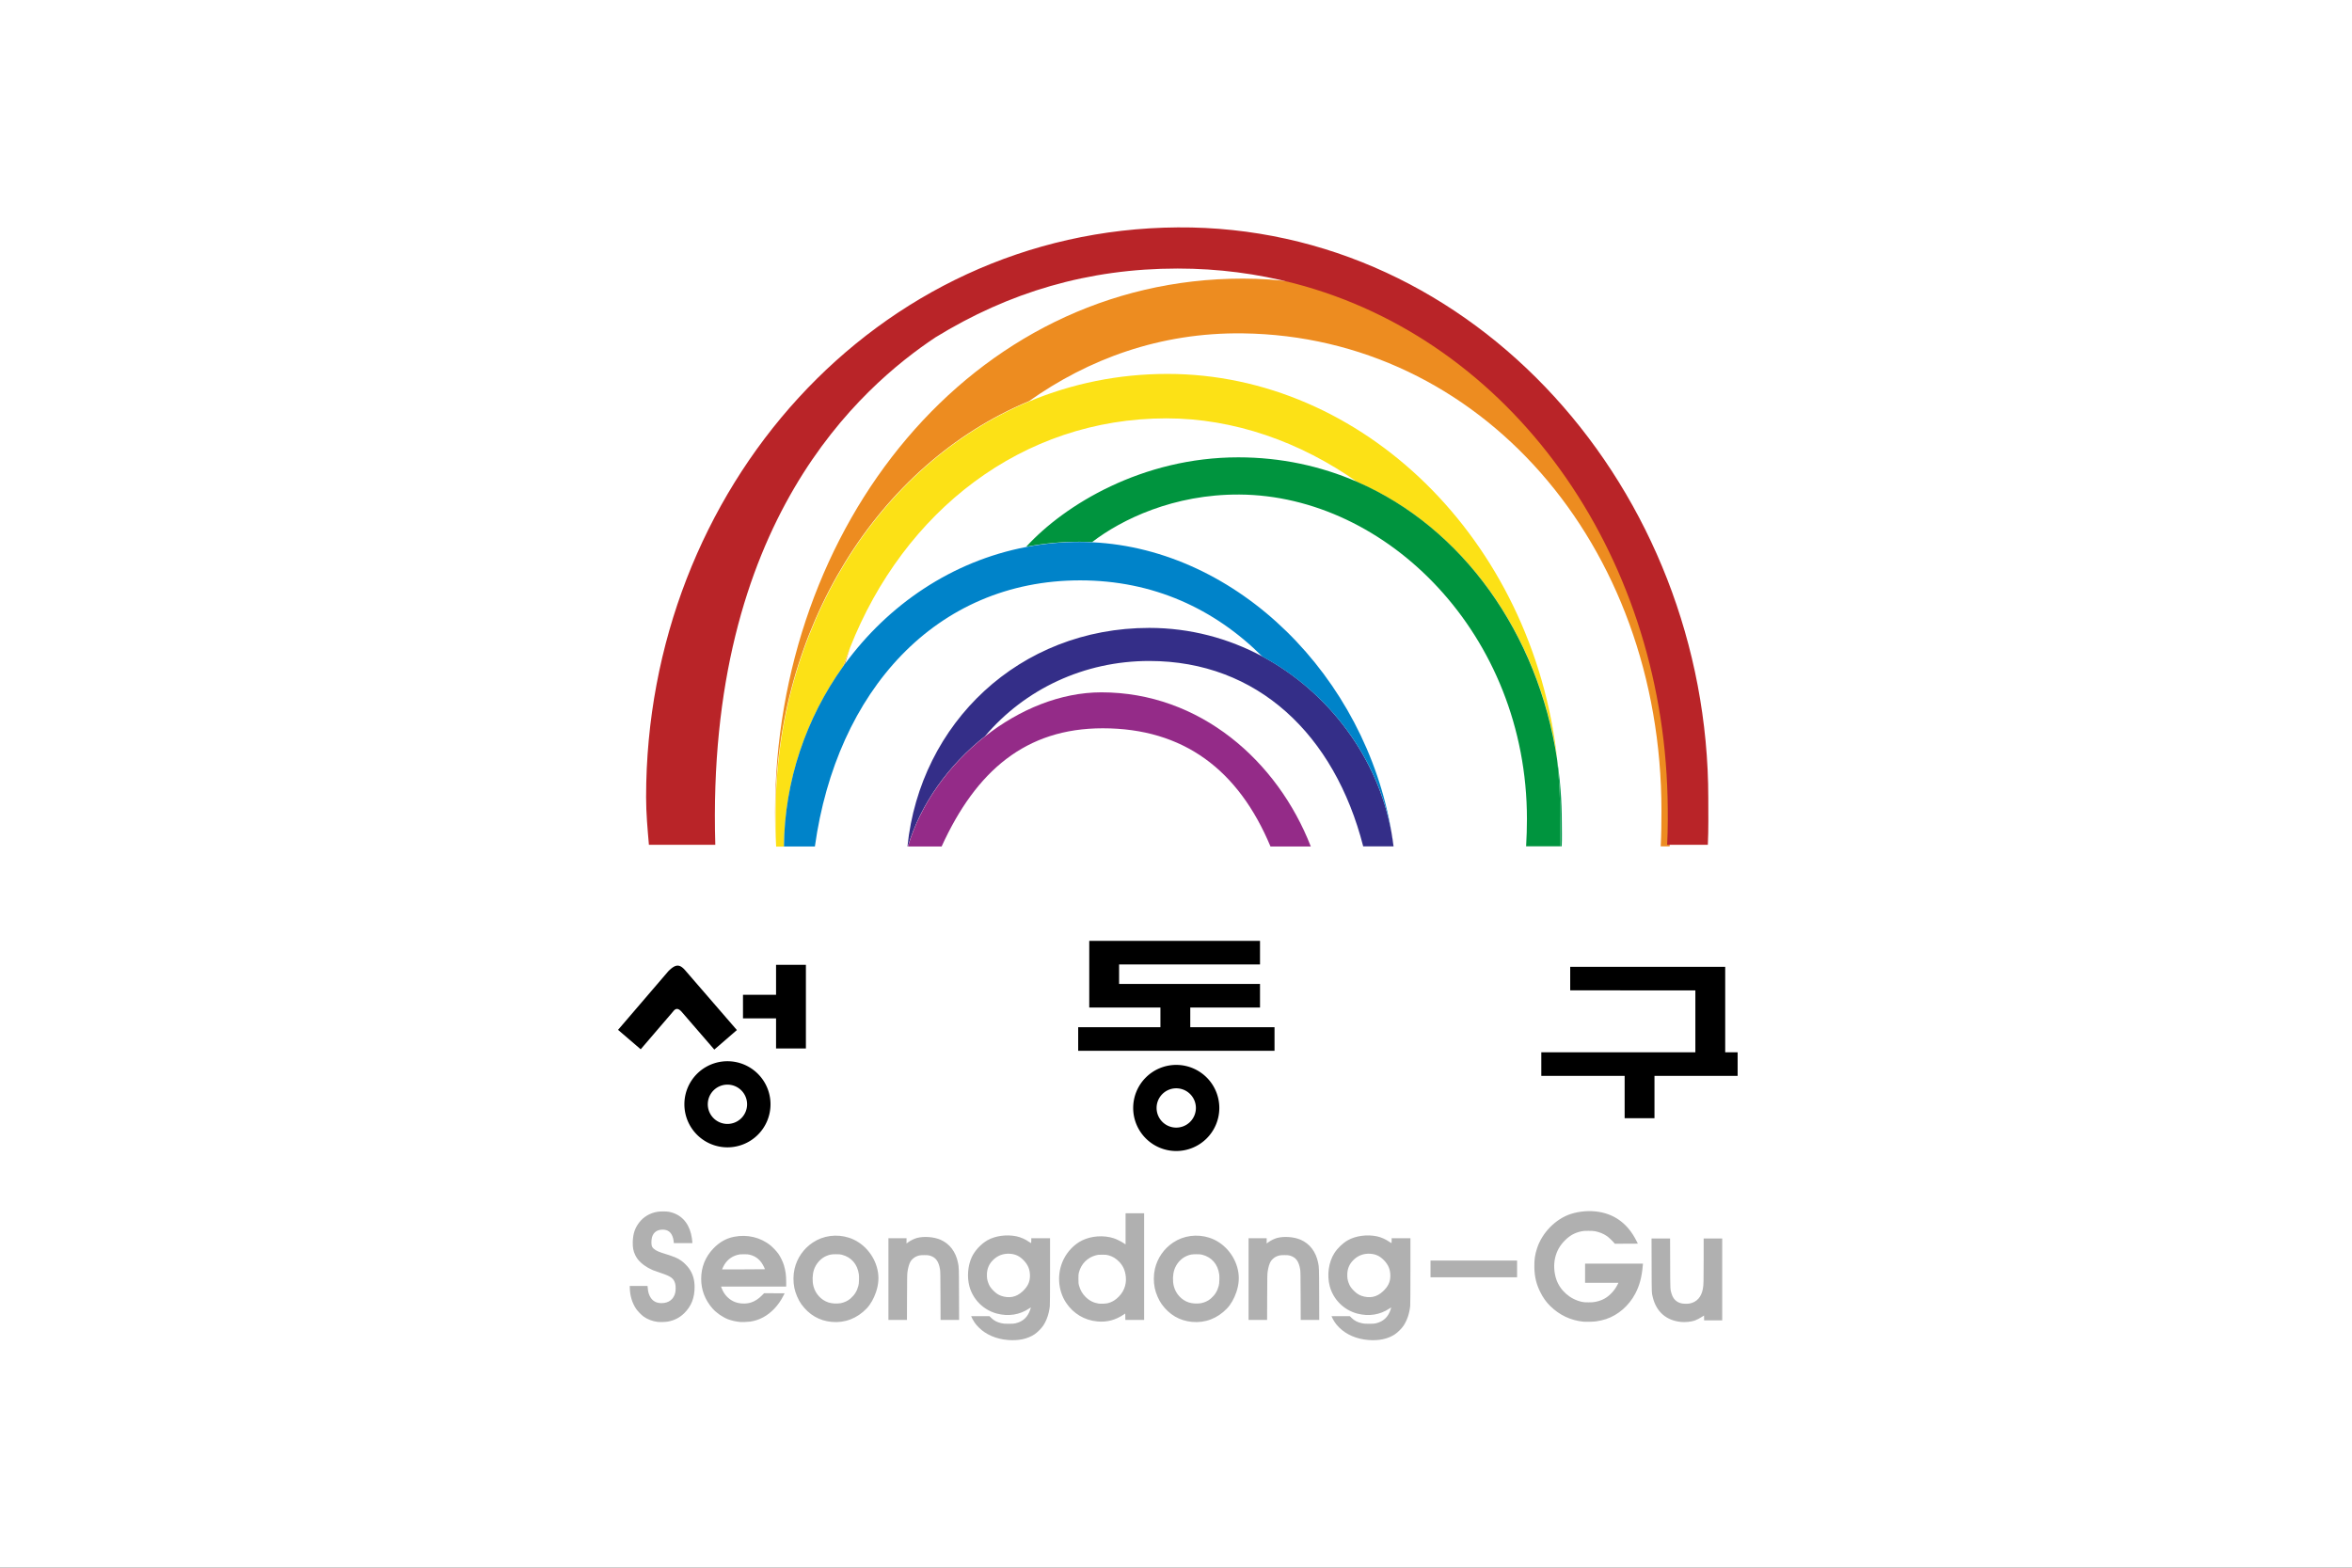<?xml version="1.0" encoding="UTF-8"?>
<svg width="300mm" height="200mm" version="1.1" viewBox="0 0 300 200" xmlns="http://www.w3.org/2000/svg" xmlns:cc="http://creativecommons.org/ns#" xmlns:dc="http://purl.org/dc/elements/1.1/" xmlns:rdf="http://www.w3.org/1999/02/22-rdf-syntax-ns#">
<rect x="0" y="0" width="300" height="200" fill="#333333" stroke="none"/>
<style/>
<defs>
<clipPath>
<path d="M 0,841.89 H 595.276 V 0 H 0 Z"/>
</clipPath>
</defs>
<g transform="translate(-188.32 -26.637)">
<path d="m488.32 226.64h-300v-200h300z" fill="#fff"/>
<g transform="matrix(.353 0 0 .353 278.64 50.009)" fill-rule="evenodd"></g>
<g transform="matrix(.83 0 0 -.83 92.823 475.75)"></g>
<g transform="matrix(.353 0 0 .353 509.31 -283.65)" fill-rule="evenodd"></g>
<g transform="translate(0 -.545)">
<g transform="matrix(.353 0 0 .353 552.61 -136.01)" fill-rule="evenodd">
<g transform="matrix(3.017 0 0 3.017 -1357.4 -1886.3)"></g>
</g>
</g>
<g transform="translate(-.47 .098)">
<g transform="matrix(2.09 0 0 2.09 -817.45 -131.86)">
<g transform="matrix(.353 0 0 -.353 583.38 124.53)">
<path d="m0 0c-1.047 42.691-27.162 79.43-64.801 89.275-2.976 0.409-6.004 0.626-9.072 0.626-47.066 0-80.866-42.96-80.866-92.221 0-2.049 0.021-3.977 0.13-5.961h3e-3c-0.103 1.778-0.11 3.63-0.11 5.425 0 32.222 17.678 60.647 43.87 71.563 10.204 7.227 22.578 11.908 36.973 11.723 40.875-0.527 72.377-36.274 72.377-82.574 0-2.049-0.018-4.116-0.133-6.137h1.553c0.148 2.666 0.139 5.788 0.076 8.281" fill="#ed8c20"/>
</g>
<g transform="matrix(.353 0 0 -.353 532.92 116.47)">
<path d="M 0,0 C 0.102,0.145 0.204,0.284 0.307,0.423 0.582,1.365 0.884,2.314 1.205,3.275 0.782,2.199 0.381,1.107 0,0" fill="#ee942c"/>
</g>
<g transform="matrix(.353 0 0 -.353 552.7 98.613)">
<path d="m0 0c-8.498 0-16.526-1.684-23.879-4.751-26.192-10.916-43.87-39.341-43.87-71.563 0-1.795 6e-3 -3.647 0.11-5.425h1.351c0.09 11.324 3.835 22.209 10.213 31.115 0.381 1.107 0.782 2.199 1.205 3.275 9.325 23.625 29.747 39.665 54.694 39.665 11.612 0 23.102-4.018 33.002-11.017 18.319-7.945 31.279-26.281 34.58-47.919-4.316 38.137-33.734 66.62-67.406 66.62" fill="#fce116"/>
</g>
<g transform="matrix(.353 0 0 -.353 576.77 125.97)">
<path d="m0 0c0 3.712-0.285 7.365-0.828 10.932 0.371-3.284 0.557-6.64 0.543-10.051-4e-3 -1.288 0.055-3.296 0.055-5.069h0.212c0.069 1.417 0.018 2.726 0.018 4.188" fill="#009a4b"/>
</g>
<g transform="matrix(.353 0 0 -.353 576.67 125.66)">
<path d="m0 0c0.014 3.411-0.172 6.768-0.543 10.051-3.301 21.637-16.262 39.973-34.58 47.919-6.27 2.718-13.166 4.225-20.52 4.225-16.605 0-30.047-8.211-36.67-15.463 2.971 0.567 6.042 0.866 9.2 0.866 0.733 0 1.465-0.021 2.196-0.057 5.104 3.922 14.093 8.285 25.452 8.22 25.479-0.148 49.723-24.212 49.723-56.12 0-1.451-0.053-3.218-0.145-4.709h5.942c0 1.772-0.059 3.78-0.055 5.068" fill="#00943e"/>
</g>
<g transform="matrix(.353 0 0 -.353 566.5 127.45)">
<path d="m0 0h4e-3c-0.094 0.781-0.209 1.555-0.348 2.325 0.129-0.772 0.242-1.544 0.344-2.325" fill="#33388f"/>
</g>
<g transform="matrix(.353 0 0 -.353 566.38 126.63)">
<path d="m0 0c-2.311 12.85-10.74 24.296-22.352 30.519-5.832 3.124-12.466 4.929-19.531 4.929-22.499 0-39.605-16.484-41.81-37.773h0.079c2.145 7.304 7.072 14.123 13.32 19.038 6.889 8.145 17.13 13.016 28.411 13.016 18.711 0 32.045-12.762 36.981-32.054h5.246c-0.102 0.781-0.215 1.553-0.344 2.325" fill="#342e88"/>
</g>
<g transform="matrix(.353 0 0 -.353 548.67 118.05)">
<path d="m0 0c-7.057 0-14.176-2.95-20.109-7.615-6.247-4.915-11.175-11.734-13.32-19.038h5.813c5.962 13.084 14.552 20.436 27.858 20.436 13.945 0 23.447-7.162 28.996-20.436h6.97c-5.763 14.822-19.195 26.653-36.208 26.653" fill="#942b88"/>
</g>
<g transform="matrix(.353 0 0 -.353 585.71 124.51)">
<path d="m0 0c0 53.102-40.318 99.054-91.729 98.699-52.295-0.362-91.91-45.418-91.91-98.519 0-2.819 0.251-5.498 0.487-8.242h11.478c-1.654 55.996 25.355 79.257 38.039 87.733 12.717 7.815 26.408 11.913 41.906 11.913 7.03 0 13.788-0.898 20.211-2.578 37.45-9.796 63.434-46.351 64.477-88.826 0.061-2.482 0.07-5.589-0.074-8.242h7.039c0.127 2.61 0.076 5.585 0.076 8.062" fill="#b92428"/>
</g>
<g transform="matrix(.353 0 0 -.353 548.12 108.89)">
<path d="m0 0c-0.73 0.036-1.463 0.057-2.195 0.057-3.159 0-6.229-0.299-9.201-0.866-12.923-2.464-23.919-10.018-31.404-20.262-0.103-0.139-0.205-0.279-0.307-0.423-6.378-8.906-10.122-19.791-10.212-31.115h5.349c3.744 26.902 20.948 46.022 45.859 46.022 12.614 0 23.216-4.898 31.507-13.179 11.611-6.222 20.041-17.669 22.352-30.518-4.563 27.141-26.639 49.067-51.748 50.284" fill="#0083c9"/>
</g>
</g>
<g>
<path d="m317.34 197.49c-1.486-0.123-2.791-0.683-3.698-1.588-0.235-0.235-0.402-0.433-0.544-0.645-0.195-0.292-0.368-0.606-0.411-0.742l-0.02-0.063h2.329l0.239 0.232c0.367 0.357 0.74 0.547 1.325 0.673 0.253 0.054 0.378 0.064 0.899 0.064 0.522 4.3e-4 0.641-8e-3 0.864-0.06 0.958-0.225 1.564-0.795 1.883-1.772 0.038-0.118 0.07-0.226 0.07-0.24 0-0.014-0.095 0.039-0.211 0.117-1.213 0.818-2.658 1.045-4.141 0.649-1.697-0.453-3.041-1.798-3.491-3.494-0.313-1.179-0.197-2.605 0.301-3.69 0.383-0.835 1.181-1.695 2.007-2.166 0.993-0.566 2.434-0.763 3.689-0.505 0.547 0.112 1.17 0.388 1.639 0.726 0.127 0.091 0.238 0.158 0.246 0.149 9e-3 -9e-3 0.016-0.153 0.016-0.321v-0.305h2.394v4.179c0 2.7-0.01 4.283-0.029 4.471-0.095 0.937-0.394 1.823-0.846 2.503-0.241 0.363-0.741 0.861-1.112 1.106-0.893 0.591-2.038 0.834-3.399 0.722zm0.577-5.502c0.469-0.09 0.897-0.319 1.304-0.699 0.659-0.615 0.941-1.208 0.942-1.984 9.1e-4 -0.787-0.243-1.393-0.795-1.969-0.529-0.554-1.077-0.812-1.798-0.848-0.855-0.043-1.578 0.243-2.17 0.856-0.49 0.507-0.728 1.109-0.728 1.84-2.8e-4 0.405 0.033 0.616 0.152 0.965 0.142 0.417 0.316 0.687 0.678 1.049 0.348 0.348 0.627 0.533 1.006 0.667 0.444 0.157 0.985 0.205 1.409 0.124zm45.388 5.502c-1.486-0.123-2.791-0.683-3.698-1.588-0.235-0.235-0.402-0.433-0.544-0.645-0.195-0.292-0.368-0.606-0.411-0.742l-0.02-0.063h2.329l0.239 0.232c0.367 0.357 0.74 0.547 1.325 0.673 0.253 0.054 0.378 0.064 0.899 0.064 0.522 4.3e-4 0.641-8e-3 0.864-0.06 0.958-0.225 1.564-0.795 1.883-1.772 0.038-0.118 0.07-0.226 0.07-0.24 0-0.014-0.095 0.039-0.211 0.117-1.213 0.818-2.658 1.045-4.141 0.649-1.697-0.453-3.041-1.798-3.491-3.494-0.376-1.413-0.139-3.082 0.599-4.225 0.414-0.641 1.069-1.267 1.709-1.631 0.993-0.566 2.434-0.763 3.689-0.505 0.547 0.112 1.17 0.388 1.639 0.726 0.127 0.091 0.238 0.158 0.246 0.149 9e-3 -9e-3 0.016-0.153 0.016-0.321v-0.305h2.394v4.179c0 2.7-0.01 4.283-0.029 4.471-0.094 0.937-0.394 1.823-0.846 2.503-0.241 0.363-0.741 0.861-1.112 1.106-0.893 0.591-2.038 0.834-3.399 0.722zm0.577-5.502c0.469-0.09 0.897-0.319 1.304-0.699 0.659-0.615 0.941-1.208 0.942-1.984 9e-4 -0.787-0.243-1.393-0.795-1.969-0.529-0.554-1.077-0.812-1.798-0.848-0.855-0.043-1.578 0.243-2.17 0.856-0.49 0.507-0.728 1.109-0.728 1.84-3.1e-4 0.405 0.033 0.616 0.152 0.965 0.142 0.417 0.316 0.687 0.678 1.049 0.348 0.348 0.627 0.533 1.006 0.667 0.444 0.157 0.985 0.205 1.409 0.124zm-91.213 3.192c-0.636-0.07-1.329-0.336-1.81-0.694-0.296-0.221-0.753-0.7-0.949-0.995-0.492-0.744-0.759-1.631-0.788-2.624l-8e-3 -0.275 2.265 4e-5 0.014 0.091c8e-3 0.05 0.022 0.182 0.031 0.293 0.053 0.637 0.321 1.202 0.711 1.499 0.287 0.219 0.593 0.312 1.029 0.313 0.919 2e-3 1.566-0.491 1.755-1.337 0.067-0.298 0.067-0.858 4.5e-4 -1.113-0.185-0.712-0.514-0.957-1.905-1.419-0.395-0.131-0.826-0.285-0.958-0.341-0.805-0.344-1.472-0.828-1.921-1.391-0.092-0.115-0.233-0.347-0.318-0.521-0.256-0.528-0.341-0.991-0.316-1.736 0.034-1.012 0.277-1.729 0.825-2.439 0.554-0.716 1.343-1.184 2.278-1.351 0.387-0.069 1.17-0.07 1.517-2e-3 1.441 0.283 2.419 1.256 2.806 2.788 0.086 0.342 0.169 0.867 0.169 1.075v0.126h-2.358l-0.019-0.213c-0.011-0.117-0.051-0.323-0.09-0.457-0.204-0.705-0.638-1.049-1.32-1.048-0.835 9.8e-4 -1.351 0.49-1.418 1.343-0.031 0.401 3.2e-4 0.712 0.088 0.862 0.176 0.3 0.589 0.553 1.23 0.753 1.618 0.505 1.968 0.648 2.492 1.018 0.322 0.228 0.738 0.642 0.969 0.968 0.49 0.689 0.716 1.443 0.716 2.38-9.1e-4 1.383-0.411 2.428-1.303 3.32-0.579 0.579-1.288 0.944-2.113 1.09-0.305 0.054-0.983 0.073-1.304 0.037zm10.57 0.015c-0.054-6e-3 -0.219-0.025-0.366-0.042-0.326-0.038-0.92-0.186-1.225-0.307-0.712-0.281-1.482-0.815-1.965-1.363-0.964-1.093-1.457-2.375-1.457-3.791 0-1.495 0.532-2.817 1.563-3.884 0.78-0.808 1.613-1.279 2.618-1.482 1.686-0.341 3.395 0.066 4.678 1.113 0.286 0.234 0.758 0.736 0.979 1.043 0.253 0.351 0.581 1.02 0.709 1.445 0.217 0.723 0.297 1.308 0.297 2.191v0.558h-8.308l0.071 0.19c0.296 0.789 0.834 1.384 1.552 1.716 0.642 0.297 1.542 0.345 2.216 0.12 0.479-0.16 0.928-0.451 1.352-0.876l0.304-0.305 1.306 8e-3 1.306 7e-3 -0.155 0.307c-0.328 0.648-0.723 1.208-1.191 1.689-0.878 0.903-1.875 1.435-3.016 1.611-0.265 0.041-1.077 0.074-1.267 0.052zm3.126-6.733c0-0.01-0.057-0.138-0.127-0.286-0.408-0.861-0.975-1.351-1.81-1.563-0.212-0.054-0.317-0.062-0.767-0.06-0.47 2e-3 -0.548 0.01-0.801 0.077-0.815 0.218-1.421 0.719-1.811 1.498-0.062 0.124-0.122 0.254-0.132 0.289l-0.02 0.063h2.734c1.504 0 2.734-8e-3 2.734-0.018zm8.492 6.718c-1.585-0.15-2.886-0.913-3.862-2.267-0.374-0.519-0.747-1.389-0.882-2.059-0.163-0.804-0.153-1.685 0.028-2.458 0.318-1.362 1.149-2.558 2.322-3.339 1.345-0.896 3.041-1.12 4.619-0.612 1.78 0.573 3.208 2.172 3.63 4.067 0.209 0.94 0.151 1.859-0.182 2.856-0.278 0.83-0.706 1.584-1.19 2.091-1.22 1.279-2.789 1.882-4.482 1.722zm1.12-2.376c0.477-0.083 0.95-0.301 1.281-0.59 0.53-0.462 0.839-0.955 1.013-1.618 0.059-0.224 0.074-0.357 0.086-0.77 9e-3 -0.313 2e-3 -0.583-0.019-0.727-0.188-1.284-0.957-2.168-2.158-2.482-0.218-0.057-0.319-0.066-0.759-0.066-0.564-2.8e-4 -0.802 0.042-1.214 0.213-0.727 0.303-1.34 0.984-1.599 1.778-0.201 0.616-0.224 1.456-0.057 2.097 0.251 0.966 0.984 1.761 1.899 2.06 0.433 0.141 1.065 0.184 1.528 0.103zm44.845 2.376c-1.585-0.15-2.886-0.913-3.862-2.267-0.374-0.519-0.747-1.389-0.882-2.059-0.163-0.804-0.153-1.685 0.028-2.458 0.318-1.362 1.149-2.558 2.322-3.339 1.345-0.896 3.041-1.12 4.619-0.612 1.78 0.573 3.208 2.172 3.63 4.067 0.209 0.94 0.151 1.859-0.182 2.856-0.278 0.83-0.706 1.584-1.19 2.091-1.22 1.279-2.789 1.882-4.482 1.722zm1.12-2.376c0.477-0.083 0.95-0.301 1.281-0.59 0.53-0.462 0.839-0.955 1.013-1.618 0.059-0.224 0.074-0.357 0.086-0.77 9e-3 -0.313 2e-3 -0.583-0.019-0.727-0.188-1.284-0.957-2.168-2.158-2.482-0.218-0.057-0.319-0.066-0.759-0.066-0.564-2.8e-4 -0.802 0.042-1.214 0.213-0.727 0.303-1.34 0.984-1.599 1.778-0.201 0.616-0.224 1.456-0.057 2.097 0.251 0.966 0.984 1.761 1.899 2.06 0.433 0.141 1.065 0.184 1.528 0.103zm61.217 2.378c-1.829-0.192-3.08-1.282-3.539-3.083-0.162-0.637-0.156-0.472-0.165-4.161l-9e-3 -3.401h2.365l0.01 3.162c0.011 3.452 5e-3 3.313 0.178 3.88 0.204 0.669 0.591 1.062 1.208 1.227 0.265 0.071 0.829 0.085 1.115 0.027 0.902-0.182 1.486-0.836 1.672-1.874 0.09-0.5 0.1-0.878 0.1-3.64l2e-5 -2.781h2.366v10.449h-2.309v-0.31c0-0.17-5e-3 -0.31-0.01-0.31-6e-3 0-0.116 0.071-0.245 0.158-0.279 0.186-0.709 0.407-0.96 0.492-0.455 0.154-1.218 0.225-1.777 0.167zm-12.405-0.028c-1.611-0.157-3.055-0.838-4.23-1.996-0.53-0.522-0.924-1.078-1.289-1.82-0.49-0.996-0.709-1.916-0.735-3.098-0.022-0.977 0.069-1.62 0.348-2.464 0.655-1.982 2.352-3.713 4.263-4.35 1.13-0.376 2.503-0.478 3.678-0.272 2.092 0.366 3.668 1.589 4.721 3.664l0.193 0.38-2.941 0.014-0.084-0.106c-0.17-0.215-0.716-0.73-0.928-0.876-0.434-0.297-0.967-0.513-1.521-0.617-0.194-0.036-0.41-0.048-0.851-0.048-0.509 2.9e-4 -0.633 9e-3 -0.887 0.065-0.823 0.178-1.411 0.495-2.024 1.088-0.694 0.672-1.114 1.406-1.322 2.31-0.194 0.841-0.139 1.844 0.149 2.708 0.475 1.424 1.743 2.549 3.255 2.887 0.254 0.057 0.369 0.066 0.857 0.065 0.469-3.1e-4 0.615-0.011 0.874-0.063 0.856-0.172 1.47-0.503 2.052-1.106 0.312-0.323 0.571-0.687 0.767-1.076l0.124-0.248h-4.253v-2.45h7.383l-0.018 0.204c-0.131 1.519-0.415 2.59-0.962 3.625-0.816 1.545-2.179 2.732-3.736 3.251-0.35 0.117-0.86 0.233-1.259 0.287-0.374 0.05-1.285 0.073-1.625 0.04zm-62-0.031c-1.62-0.142-3.048-0.992-3.968-2.363-1.072-1.597-1.206-3.763-0.343-5.534 0.507-1.042 1.373-1.938 2.339-2.422 1.191-0.597 2.778-0.712 4.061-0.294 0.352 0.114 0.896 0.38 1.238 0.604l0.279 0.183v-3.97h2.366v13.604h-2.393l-0.016-0.816-0.127 0.086c-1.108 0.75-2.169 1.035-3.436 0.925zm1.354-2.33c0.421-0.112 0.767-0.291 1.105-0.573 0.868-0.724 1.281-1.696 1.179-2.772-0.076-0.801-0.338-1.403-0.84-1.928-0.407-0.426-0.845-0.692-1.376-0.835-0.259-0.07-0.324-0.076-0.803-0.075-0.474 4.5e-4 -0.547 8e-3 -0.803 0.076-1.073 0.286-1.872 1.091-2.159 2.175-0.06 0.227-0.066 0.309-0.065 0.829 2e-3 0.529 8e-3 0.6 0.074 0.847 0.159 0.589 0.425 1.052 0.839 1.462 0.476 0.471 1.009 0.744 1.65 0.844 0.276 0.043 0.951 0.015 1.197-0.05zm-27.998-3.075v-5.21h2.309v0.673l0.204-0.155c0.286-0.217 0.819-0.476 1.15-0.559 0.906-0.227 2.135-0.13 2.979 0.233 1.157 0.499 1.949 1.538 2.227 2.92 0.125 0.623 0.124 0.604 0.136 4.021l0.011 3.288h-2.365l-0.011-3.077c-0.01-2.67-0.017-3.114-0.057-3.359-0.169-1.038-0.544-1.547-1.303-1.766-0.195-0.056-0.287-0.065-0.703-0.064-0.541 3.4e-4 -0.729 0.035-1.077 0.2-0.232 0.11-0.517 0.36-0.653 0.57-0.181 0.282-0.324 0.75-0.414 1.355-0.043 0.286-0.05 0.662-0.059 3.232l-0.01 2.908h-2.363zm45.937 0v-5.21h2.309v0.673l0.204-0.155c0.286-0.217 0.819-0.476 1.15-0.559 0.906-0.227 2.135-0.13 2.979 0.233 1.157 0.499 1.949 1.538 2.227 2.92 0.125 0.623 0.124 0.604 0.136 4.021l0.011 3.288h-2.365l-0.011-3.077c-0.01-2.67-0.017-3.114-0.057-3.359-0.169-1.038-0.544-1.547-1.303-1.766-0.195-0.056-0.287-0.065-0.703-0.064-0.541 3.4e-4 -0.729 0.035-1.077 0.2-0.232 0.11-0.517 0.36-0.653 0.57-0.181 0.282-0.324 0.75-0.414 1.355-0.043 0.286-0.05 0.662-0.059 3.232l-0.01 2.908h-2.363zm23.208-1.296v-1.07h11.041v2.14h-11.041z" fill="#b0b0b0" stroke-width=".028"/>
<path transform="matrix(.265 0 0 .265 188.32 26.637)" d="m526.06 452.58v32.088h34.256v9.494h-39.586v11.338h94.504v-11.338h-40.555v-9.494h33.57v-11.338h-67.824v-9.412h67.824v-11.338h-67.824zm-150.75 11.545v14.416h-15.916v11.34h15.916v14.49h14.365v-40.246zm-47.416 0.379c-1.3 0.021-2.671 0.931-4.436 2.695l-24.197 28.225 10.904 9.346 15.557-18.143c1.321-1.732 2.428-1.642 3.967-0.104l15.902 18.393 10.865-9.396-24.553-28.383c-1.482-1.786-2.71-2.654-4.01-2.633zm429.66 0.572v11.338l60.238 2e-3v29.814h-74.15v11.34h40.111v20.375h14.365v-20.375h40.02v-11.34h-5.981v-41.154h-3.228zm-405.66 45.451a20.727 20.727 0 0 0-20.707 20.727 20.727 20.727 0 0 0 20.727 20.729 20.727 20.727 0 0 0 20.727-20.729 20.727 20.727 0 0 0-20.727-20.727 20.727 20.727 0 0 0-0.018 0zm216.02 1.768a20.727 20.727 0 0 0-20.709 20.727 20.727 20.727 0 0 0 20.727 20.729 20.727 20.727 0 0 0 20.727-20.729 20.727 20.727 0 0 0-20.727-20.727 20.727 20.727 0 0 0-0.018 0zm-216.12 9.502a9.457 9.457 0 0 1 0.115 0 9.457 9.457 0 0 1 9.457 9.457 9.457 9.457 0 0 1-9.457 9.459 9.457 9.457 0 0 1-9.457-9.459 9.457 9.457 0 0 1 9.342-9.457zm216.02 1.768a9.457 9.457 0 0 1 0.115 0 9.457 9.457 0 0 1 9.457 9.457 9.457 9.457 0 0 1-9.457 9.459 9.457 9.457 0 0 1-9.457-9.459 9.457 9.457 0 0 1 9.342-9.457z" color="#000000" color-rendering="auto" dominant-baseline="auto" image-rendering="auto" shape-rendering="auto" solid-color="#000000" stop-color="#000000" style="font-feature-settings:normal;font-variant-alternates:normal;font-variant-caps:normal;font-variant-east-asian:normal;font-variant-ligatures:normal;font-variant-numeric:normal;font-variant-position:normal;font-variation-settings:normal;inline-size:0;isolation:auto;mix-blend-mode:normal;shape-margin:0;shape-padding:0;text-decoration-color:#000000;text-decoration-line:none;text-decoration-style:solid;text-indent:0;text-orientation:mixed;text-transform:none;white-space:normal"/>
</g>
</g>
</g>
</svg>
